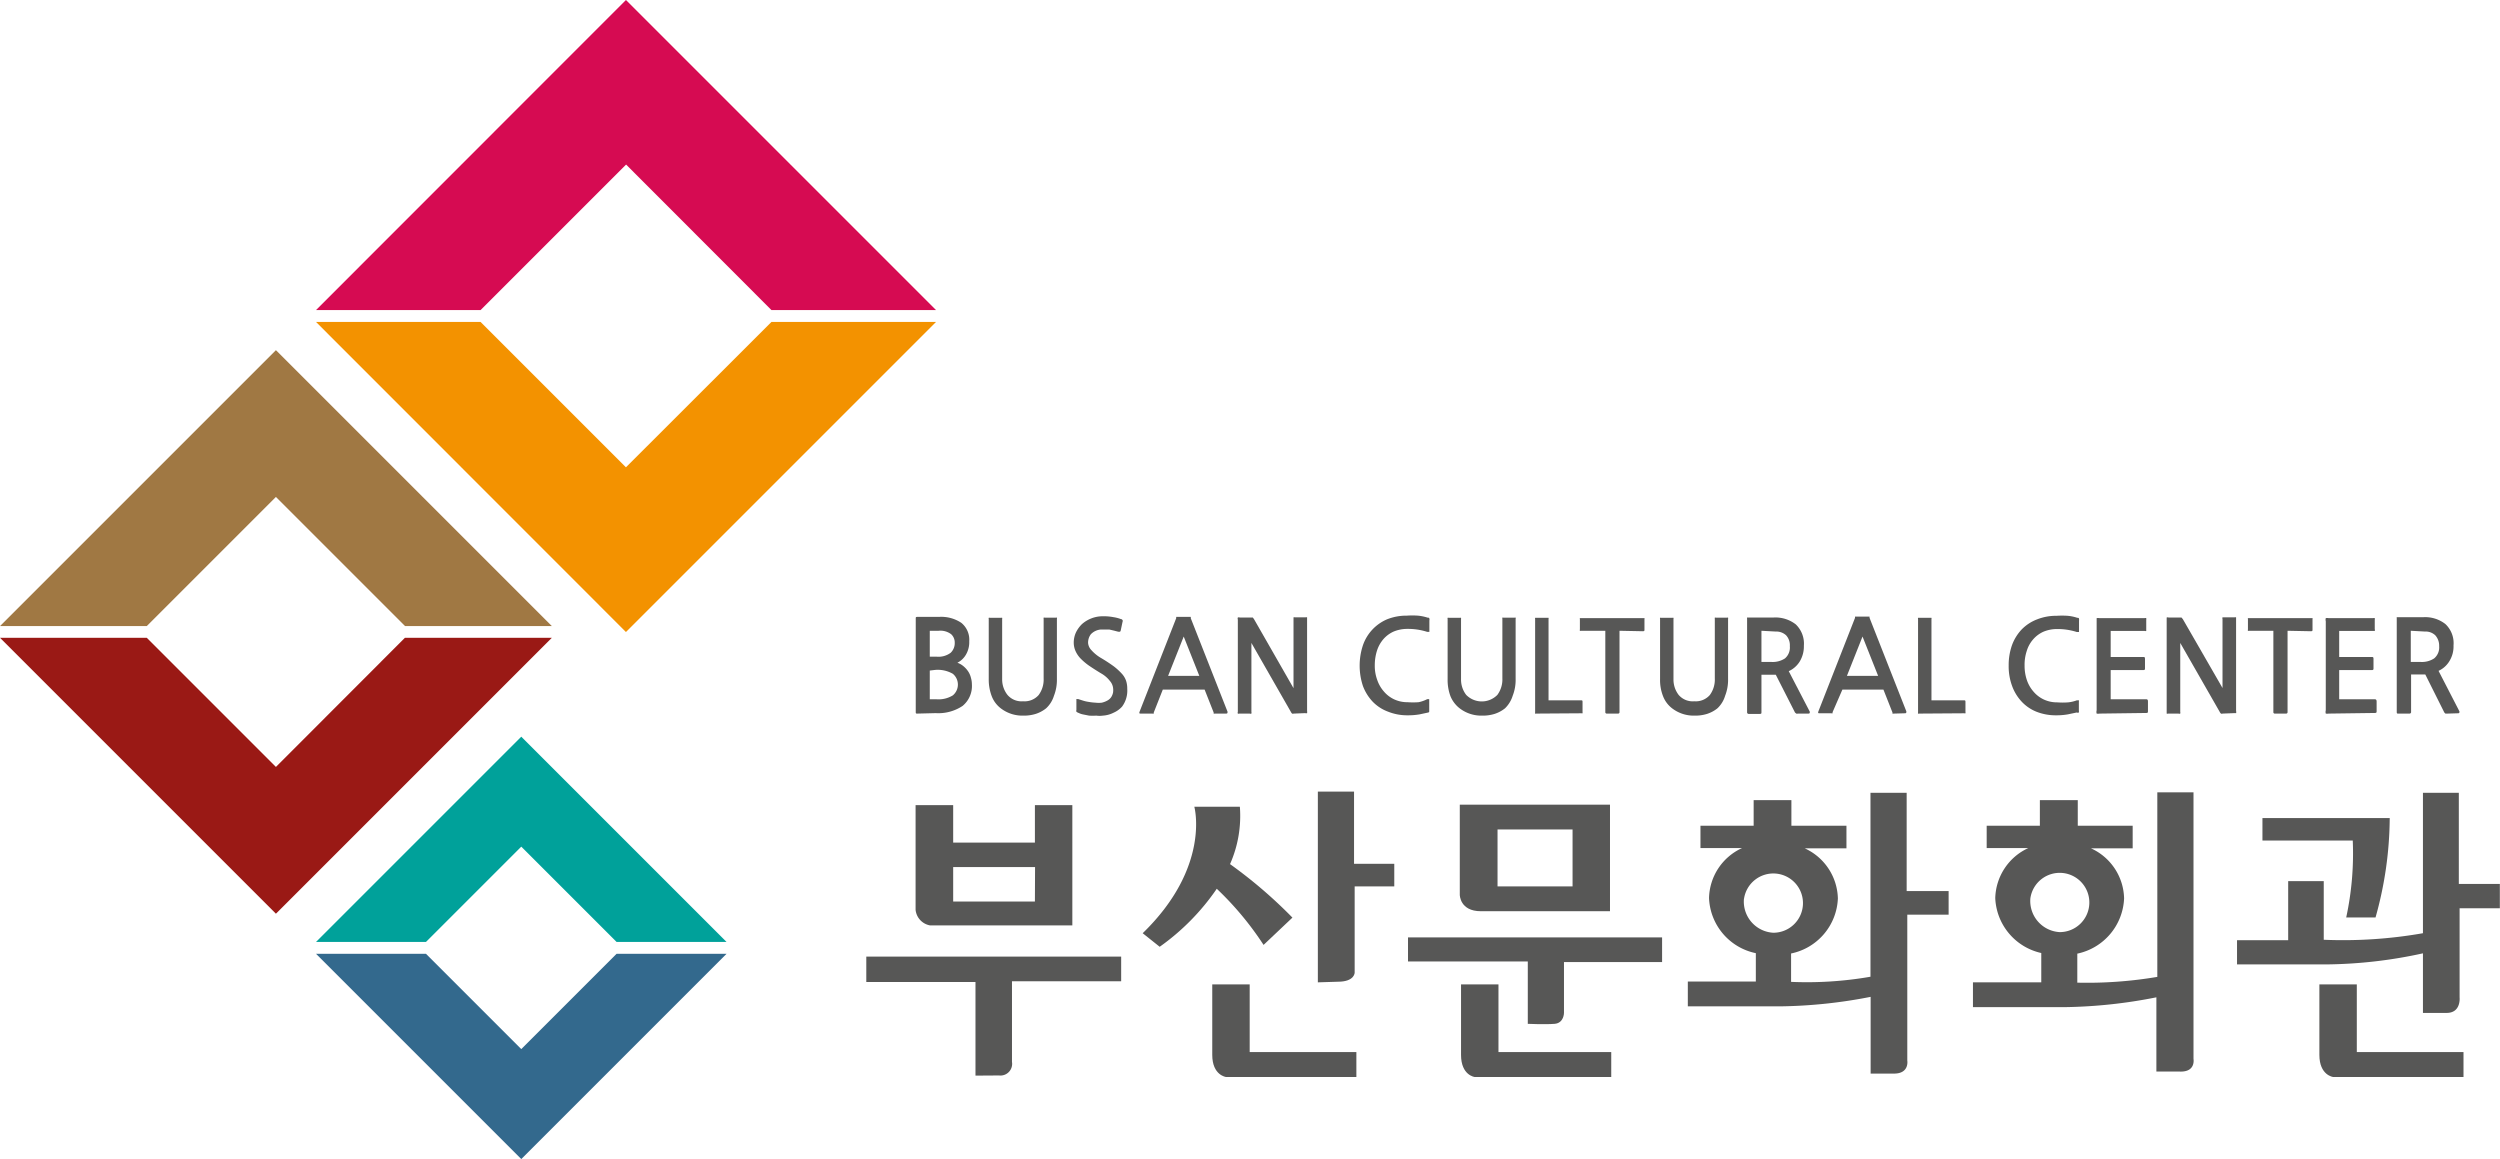 <svg xmlns="http://www.w3.org/2000/svg" viewBox="0 0 160.28 74.31"><defs><style>.cls-1{isolation:isolate;}.cls-2{fill:#575756;}.cls-3{fill:#d60b52;}.cls-4{fill:#f39200;}.cls-5{fill:#9a1915;}.cls-5,.cls-6{mix-blend-mode:multiply;}.cls-6{fill:#a07843;}.cls-7{fill:#00a19a;}.cls-8{fill:#33698d;}</style></defs><g class="cls-1"><g id="Layer_1" data-name="Layer 1"><path class="cls-2" d="M63.05,70.13v-6h-7V62.5H72.39v1.58h-7v5.17a.75.75,0,0,1-.83.87Z" transform="translate(-0.51 -1.17)"/><path class="cls-2" d="M77.08,52.89s1.07,3.86-3.31,8.11l1.09.87a14.78,14.78,0,0,0,3.66-3.72,20,20,0,0,1,3,3.6L83.37,60a30.05,30.05,0,0,0-4-3.43A7.63,7.63,0,0,0,80,52.89Z" transform="translate(-0.51 -1.17)"/><path class="cls-2" d="M85,64.15V51.92h2.32v4.63h2.58V58H87.36v5.53s0,.58-1.07.58Z" transform="translate(-0.51 -1.17)"/><path class="cls-2" d="M87.47,68.62v1.6H79.12s-.89-.1-.89-1.42V64.28h2.4v4.34Z" transform="translate(-0.51 -1.17)"/><path class="cls-2" d="M103.81,68.62v1.6H95.06s-.88-.1-.88-1.42V64.28h2.4v4.34Z" transform="translate(-0.51 -1.17)"/><path class="cls-2" d="M158.45,68.62v1.6H150.1s-.89-.1-.89-1.42V64.28h2.4v4.34Z" transform="translate(-0.51 -1.17)"/><path class="cls-2" d="M90.78,61.27h16.29v1.58h-6.29v3.26s0,.65-.6.7-1.72,0-1.72,0v-4H90.78Z" transform="translate(-0.51 -1.17)"/><path class="cls-2" d="M145.56,55.06V53.62h8.16a23.92,23.92,0,0,1-.91,6.37h-1.88a19.4,19.4,0,0,0,.42-4.93Z" transform="translate(-0.51 -1.17)"/><path class="cls-2" d="M160.78,59.4V57.84h-2.63V52h-2.3V61a29.54,29.54,0,0,1-6.36.42V57.66h-2.28v3.79h-3.28V63h5.77a30,30,0,0,0,6.15-.71v3.82h1.52c.94,0,.83-1,.83-1V59.4Z" transform="translate(-0.51 -1.17)"/><path class="cls-2" d="M66.86,55.19H61.62v-2.4H59.21V59.5a1.13,1.13,0,0,0,.93,1h9.12V52.79h-2.4Zm0,3.78H61.62V56.76h5.25Z" transform="translate(-0.51 -1.17)"/><path class="cls-2" d="M94.1,58.54s0,1.05,1.35,1.05h8.28V52.76H94.1Zm2.42-4.19h4.81V58H96.52Z" transform="translate(-0.51 -1.17)"/><path class="cls-2" d="M125.44,59.81V58.3h-2.69V52h-2.32V63.79a23.76,23.76,0,0,1-5.09.33V62.3a3.76,3.76,0,0,0,3-3.53,3.63,3.63,0,0,0-2.12-3.21h2.67V54.11h-3.53V52.47h-2.42s0,1.64,0,1.64l-3.41,0v1.43h2.67a3.61,3.61,0,0,0-2.12,3.21,3.76,3.76,0,0,0,3,3.53v1.82h-4.36v1.59h5.9a31.88,31.88,0,0,0,5.82-.61V70h1.5c1,0,.85-.84.85-.84V59.81Zm-13.12-1a1.9,1.9,0,1,1,1.88,2.16A2,2,0,0,1,112.32,58.77Z" transform="translate(-0.51 -1.17)"/><path class="cls-2" d="M141.14,69.06l0-17.09h-2.32V63.8a27,27,0,0,1-5.13.37V62.31a3.78,3.78,0,0,0,3-3.54,3.61,3.61,0,0,0-2.12-3.21h2.67V54.11h-3.52V52.47h-2.43s0,1.64,0,1.64l-3.41,0v1.43h2.67a3.63,3.63,0,0,0-2.12,3.21,3.77,3.77,0,0,0,2.95,3.52v1.88H127v1.59h5.89a32.1,32.1,0,0,0,5.87-.63v4.76l1.5,0C141.3,69.91,141.14,69.06,141.14,69.06ZM130.68,58.77a1.9,1.9,0,1,1,1.88,2.16A2,2,0,0,1,130.68,58.77Z" transform="translate(-0.51 -1.17)"/><path class="cls-2" d="M59.32,46.92c-.07,0-.1,0-.1-.09v-6c0-.08,0-.11.1-.11h1.39a2.32,2.32,0,0,1,1.43.38,1.39,1.39,0,0,1,.51,1.18,1.58,1.58,0,0,1-.2.84,1.33,1.33,0,0,1-.56.54,1.27,1.27,0,0,1,.41.24,1.5,1.5,0,0,1,.29.33,1.27,1.27,0,0,1,.17.4,1.51,1.51,0,0,1,.06.41,1.65,1.65,0,0,1-.6,1.39,2.8,2.8,0,0,1-1.72.46Zm.8-2.76V46h.4a1.75,1.75,0,0,0,1.08-.25.9.9,0,0,0,0-1.38,1.94,1.94,0,0,0-1.14-.25Zm0-2.55v1.66h.43a1.3,1.3,0,0,0,.91-.25.85.85,0,0,0,.26-.64.72.72,0,0,0-.23-.55,1.14,1.14,0,0,0-.8-.22Z" transform="translate(-0.51 -1.17)"/><path class="cls-2" d="M67.58,46.58a2.07,2.07,0,0,1-.67.36,2.52,2.52,0,0,1-.79.11,2.27,2.27,0,0,1-1.45-.47,1.78,1.78,0,0,1-.58-.78,3,3,0,0,1-.19-1.09V40.86a.13.13,0,0,1,0-.08.08.08,0,0,1,.07,0h.72a.09.09,0,0,1,.07,0,.1.1,0,0,1,0,.07v3.87a1.61,1.61,0,0,0,.34,1,1.18,1.18,0,0,0,1,.41,1.2,1.2,0,0,0,1-.4,1.67,1.67,0,0,0,.32-1.06V40.84a.11.11,0,0,1,0-.07.09.09,0,0,1,.07,0h.72a.06.06,0,0,1,.06,0,.13.13,0,0,1,0,.08v3.85a2.78,2.78,0,0,1-.19,1.08A1.81,1.81,0,0,1,67.58,46.58Z" transform="translate(-0.51 -1.17)"/><path class="cls-2" d="M72.45,46.47a1.57,1.57,0,0,1-.54.39,1.77,1.77,0,0,1-.69.19,1.54,1.54,0,0,1-.43,0,3.41,3.41,0,0,1-.46,0l-.4-.08a1.07,1.07,0,0,1-.26-.09.47.47,0,0,1-.15-.08.23.23,0,0,1,0-.12l0-.61s0-.07,0-.08.06,0,.12,0l.28.09a2.23,2.23,0,0,0,.39.09,3.29,3.29,0,0,0,.44.05,1.64,1.64,0,0,0,.4,0,1.37,1.37,0,0,0,.38-.15.69.69,0,0,0,.23-.22.86.86,0,0,0,.11-.28,1.06,1.06,0,0,0,0-.31.84.84,0,0,0-.2-.43,1.87,1.87,0,0,0-.57-.49c-.3-.18-.56-.35-.78-.5a3.78,3.78,0,0,1-.54-.46,1.67,1.67,0,0,1-.32-.48,1.33,1.33,0,0,1-.11-.54,1.57,1.57,0,0,1,.14-.64,1.91,1.91,0,0,1,.39-.54,2,2,0,0,1,.59-.36,2,2,0,0,1,.75-.14,3.27,3.27,0,0,1,.69.06,2.18,2.18,0,0,1,.46.12c.06,0,.1.05.11.07a.11.11,0,0,1,0,.1l-.11.52a.23.23,0,0,1-.05.12s-.07,0-.12,0l-.27-.07-.3-.07-.29,0h-.26a1,1,0,0,0-.63.3.88.88,0,0,0-.18.57.75.75,0,0,0,.21.45,2.51,2.51,0,0,0,.61.5c.34.2.62.39.84.55a4,4,0,0,1,.51.47,1.29,1.29,0,0,1,.27.46,1.59,1.59,0,0,1,.07.5A1.72,1.72,0,0,1,72.45,46.47Z" transform="translate(-0.51 -1.17)"/><path class="cls-2" d="M78.4,46.92a.13.13,0,0,1-.08,0s0,0,0-.07l-.58-1.47H75.06l-.58,1.47s0,.07,0,.07a.13.13,0,0,1-.08,0h-.74c-.09,0-.13,0-.09-.12l2.35-6a.45.45,0,0,1,0-.08h.93a.14.14,0,0,1,0,.08l2.36,6c0,.08,0,.12-.1.12Zm-3-2.42h2l-1-2.52Z" transform="translate(-0.51 -1.17)"/><path class="cls-2" d="M83.45,46.92a.15.15,0,0,1-.1,0,.38.38,0,0,1-.08-.11l-2.53-4.42v4.42a.23.23,0,0,1,0,.11.14.14,0,0,1-.11,0h-.67a.12.12,0,0,1-.09,0,.14.14,0,0,1,0-.11V40.89a.19.19,0,0,1,0-.13.17.17,0,0,1,.12,0h.74l.1,0s0,0,.08.11l2.53,4.42V40.86s0-.09,0-.11a.23.23,0,0,1,.11,0h.66a.16.16,0,0,1,.1,0s0,.06,0,.11v5.9a.31.31,0,0,1,0,.13.17.17,0,0,1-.12,0Z" transform="translate(-0.51 -1.17)"/><path class="cls-2" d="M92.08,46.85l-.56.12a4.38,4.38,0,0,1-.77.06,3.3,3.3,0,0,1-1.24-.23,2.64,2.64,0,0,1-1-.65,3,3,0,0,1-.62-1,4.16,4.16,0,0,1,0-2.61,2.8,2.8,0,0,1,1.56-1.67,3.35,3.35,0,0,1,1.25-.23,5.43,5.43,0,0,1,.71,0,2.92,2.92,0,0,1,.63.13c.06,0,.1,0,.11.06a.23.23,0,0,1,0,.12v.6c0,.09,0,.13,0,.13l-.14,0a4,4,0,0,0-1.26-.19,2.28,2.28,0,0,0-.89.17,1.9,1.9,0,0,0-.66.49,2.12,2.12,0,0,0-.41.74,3.09,3.09,0,0,0-.14.94,2.61,2.61,0,0,0,.16.94,2.18,2.18,0,0,0,.43.74,1.93,1.93,0,0,0,.66.5,2,2,0,0,0,.85.18,4.87,4.87,0,0,0,.71,0A2.14,2.14,0,0,0,92,46a.28.28,0,0,1,.14,0s0,0,0,.07l0,.58c0,.06,0,.11,0,.13S92.14,46.83,92.08,46.85Z" transform="translate(-0.51 -1.17)"/><path class="cls-2" d="M97,46.58a2.07,2.07,0,0,1-.67.36,2.52,2.52,0,0,1-.79.11,2.27,2.27,0,0,1-1.45-.47,1.89,1.89,0,0,1-.59-.78,3,3,0,0,1-.18-1.09V40.86a.13.13,0,0,1,0-.08.08.08,0,0,1,.07,0h.72a.11.11,0,0,1,.07,0,.19.19,0,0,1,0,.07v3.87a1.61,1.61,0,0,0,.33,1,1.4,1.4,0,0,0,2,0,1.67,1.67,0,0,0,.32-1.06V40.84a.11.11,0,0,1,0-.07.09.09,0,0,1,.07,0h.72a.06.06,0,0,1,.06,0,.13.13,0,0,1,0,.08v3.85a2.78,2.78,0,0,1-.19,1.08A1.89,1.89,0,0,1,97,46.58Z" transform="translate(-0.51 -1.17)"/><path class="cls-2" d="M99,46.92a.09.09,0,0,1-.07,0,.11.11,0,0,1,0-.07v-6a.11.11,0,0,1,0-.07l.07,0h.72l.07,0a.11.11,0,0,1,0,.07v5.22h2.09c.06,0,.09,0,.09.1v.66a.19.19,0,0,1,0,.07.11.11,0,0,1-.07,0Z" transform="translate(-0.51 -1.17)"/><path class="cls-2" d="M104.34,41.61v5.21a.09.09,0,0,1-.1.1h-.71a.09.09,0,0,1-.1-.1V41.61h-1.56a.09.09,0,0,1-.07,0,.11.11,0,0,1,0-.08v-.66a.11.11,0,0,1,0-.07l.07,0h4l.07,0a.11.11,0,0,1,0,.07v.66c0,.07,0,.11-.1.11Z" transform="translate(-0.51 -1.17)"/><path class="cls-2" d="M110.62,46.58a2.07,2.07,0,0,1-.67.36,2.52,2.52,0,0,1-.79.11,2.27,2.27,0,0,1-1.45-.47,1.78,1.78,0,0,1-.58-.78,2.83,2.83,0,0,1-.19-1.09V40.86a.13.13,0,0,1,0-.08.09.09,0,0,1,.07,0h.72a.09.09,0,0,1,.07,0,.11.11,0,0,1,0,.07v3.87a1.61,1.61,0,0,0,.33,1,1.18,1.18,0,0,0,1,.41,1.2,1.2,0,0,0,1-.4,1.67,1.67,0,0,0,.32-1.06V40.84a.11.11,0,0,1,0-.07.09.09,0,0,1,.07,0h.72a.06.06,0,0,1,.06,0,.13.13,0,0,1,0,.08v3.85a2.78,2.78,0,0,1-.19,1.08A1.81,1.81,0,0,1,110.62,46.58Z" transform="translate(-0.51 -1.17)"/><path class="cls-2" d="M115.79,46.92a.29.29,0,0,1-.12,0s0,0-.08-.07l-1.23-2.42h-.92v2.4c0,.07,0,.11-.1.11h-.72a.1.1,0,0,1-.1-.11v-6a.11.11,0,0,1,0-.07l.07,0h1.63a2.12,2.12,0,0,1,1.42.44,1.71,1.71,0,0,1,.52,1.37,1.87,1.87,0,0,1-.26,1,1.61,1.61,0,0,1-.71.63l1.35,2.6c0,.08,0,.12-.1.12Zm-2.35-5.31v2h.66a1.43,1.43,0,0,0,.85-.23.92.92,0,0,0,.31-.78.94.94,0,0,0-.24-.7.92.92,0,0,0-.66-.24Z" transform="translate(-0.51 -1.17)"/><path class="cls-2" d="M121.92,46.92a.13.13,0,0,1-.08,0s0,0,0-.07l-.58-1.47h-2.63L118,46.83s0,.07,0,.07a.13.13,0,0,1-.08,0h-.74c-.09,0-.13,0-.09-.12l2.35-6a.45.45,0,0,1,0-.08h.93s0,0,0,.08l2.36,6c0,.08,0,.12-.1.12Zm-3-2.42h2l-1-2.52Z" transform="translate(-0.51 -1.17)"/><path class="cls-2" d="M123.55,46.92a.09.09,0,0,1-.07,0,.11.11,0,0,1,0-.07v-6a.11.11,0,0,1,0-.07l.07,0h.72l.07,0a.11.11,0,0,1,0,.07v5.22h2.08c.07,0,.1,0,.1.1v.66a.11.11,0,0,1,0,.07.09.09,0,0,1-.07,0Z" transform="translate(-0.51 -1.17)"/><path class="cls-2" d="M133.65,46.85l-.57.12a4.26,4.26,0,0,1-.76.06,3.35,3.35,0,0,1-1.25-.23,2.64,2.64,0,0,1-.95-.65,2.94,2.94,0,0,1-.61-1,3.64,3.64,0,0,1-.22-1.31,3.85,3.85,0,0,1,.21-1.3,2.94,2.94,0,0,1,.61-1,2.74,2.74,0,0,1,1-.66,3.31,3.31,0,0,1,1.25-.23,5.53,5.53,0,0,1,.71,0,2.71,2.71,0,0,1,.62.13c.06,0,.1,0,.11.06a.35.35,0,0,1,0,.12l0,.6c0,.09,0,.13,0,.13l-.14,0a4,4,0,0,0-1.25-.19,2.24,2.24,0,0,0-.89.17,1.9,1.9,0,0,0-.66.49,2,2,0,0,0-.41.74,2.81,2.81,0,0,0-.14.94,2.85,2.85,0,0,0,.15.94,2.18,2.18,0,0,0,.43.74,1.93,1.93,0,0,0,.66.5,2,2,0,0,0,.85.18,4.78,4.78,0,0,0,.71,0,2.33,2.33,0,0,0,.55-.13c.07,0,.11,0,.13,0a.07.07,0,0,1,0,.07l0,.58a.42.42,0,0,1,0,.13A.19.19,0,0,1,133.65,46.85Z" transform="translate(-0.51 -1.17)"/><path class="cls-2" d="M135.12,46.92a.56.56,0,0,1-.19,0,.4.4,0,0,1,0-.21V41c0-.11,0-.18,0-.2a.53.53,0,0,1,.18,0H138a.2.2,0,0,1,.11,0,.31.31,0,0,1,0,.11v.6c0,.06,0,.09,0,.11a.13.13,0,0,1-.1,0h-2.18v1.67h2.08c.08,0,.12,0,.12.13V44c0,.09,0,.13-.12.13h-2.08V46h2.28c.08,0,.11.05.11.14v.61c0,.09,0,.13-.11.13Z" transform="translate(-0.51 -1.17)"/><path class="cls-2" d="M143,46.92a.13.13,0,0,1-.1,0,.38.38,0,0,1-.08-.11l-2.53-4.42v4.42a.23.23,0,0,1,0,.11.14.14,0,0,1-.11,0h-.67a.12.12,0,0,1-.09,0s0,0,0-.11V40.89c0-.07,0-.11,0-.13a.17.17,0,0,1,.12,0h.74l.09,0s0,0,.09.11L143,45.28V40.86a.16.16,0,0,1,0-.11l.1,0h.67a.16.16,0,0,1,.1,0s0,.06,0,.11v5.9a.19.19,0,0,1,0,.13s-.05,0-.11,0Z" transform="translate(-0.51 -1.17)"/><path class="cls-2" d="M147.17,41.61v5.21a.09.09,0,0,1-.1.1h-.71a.09.09,0,0,1-.1-.1V41.61H144.7a.09.09,0,0,1-.07,0,.11.11,0,0,1,0-.08v-.66a.11.11,0,0,1,0-.07l.07,0h4l.07,0a.11.11,0,0,1,0,.07v.66c0,.07,0,.11-.1.11Z" transform="translate(-0.51 -1.17)"/><path class="cls-2" d="M149.81,46.92a.61.61,0,0,1-.19,0,.4.4,0,0,1,0-.21V41a.38.38,0,0,1,0-.2.44.44,0,0,1,.18,0h2.86a.16.16,0,0,1,.1,0,.27.27,0,0,1,0,.11v.6a.14.14,0,0,1,0,.11s-.05,0-.09,0h-2.19v1.67h2.08c.08,0,.12,0,.12.13V44c0,.09,0,.13-.12.13h-2.08V46h2.28c.08,0,.12.05.12.14v.61c0,.09,0,.13-.12.13Z" transform="translate(-0.51 -1.17)"/><path class="cls-2" d="M157.42,46.92l-.13,0s0,0-.07-.07L156,44.41h-.91v2.4a.1.1,0,0,1-.11.11h-.72c-.06,0-.09,0-.09-.11v-6a.19.19,0,0,1,0-.07l.07,0h1.63a2.1,2.1,0,0,1,1.42.44,1.68,1.68,0,0,1,.52,1.37,1.79,1.79,0,0,1-.26,1,1.58,1.58,0,0,1-.7.63l1.34,2.6c0,.08,0,.12-.1.12Zm-2.35-5.31v2h.66a1.42,1.42,0,0,0,.84-.23.92.92,0,0,0,.32-.78,1,1,0,0,0-.25-.7.89.89,0,0,0-.66-.24Z" transform="translate(-0.51 -1.17)"/><polygon class="cls-3" points="30.81 19.88 40.14 10.55 49.46 19.88 60.01 19.88 40.13 0 20.26 19.88 30.81 19.88"/><polygon class="cls-4" points="49.46 20.64 40.13 29.96 30.81 20.64 20.26 20.64 40.13 40.52 60.01 20.64 49.46 20.64"/><polygon class="cls-5" points="25.96 40.89 17.69 49.17 9.41 40.89 0 40.89 17.69 58.58 35.38 40.89 25.96 40.89"/><polygon class="cls-6" points="9.41 40.14 17.69 31.86 25.97 40.14 35.38 40.14 17.69 22.45 0 40.14 9.41 40.14"/><polygon class="cls-7" points="27.31 60.39 33.42 54.28 39.53 60.39 46.58 60.39 33.42 47.23 20.26 60.39 27.31 60.39"/><polygon class="cls-8" points="39.53 61.15 33.42 67.26 27.31 61.15 20.26 61.15 33.42 74.31 46.58 61.15 39.53 61.15"/></g></g></svg>